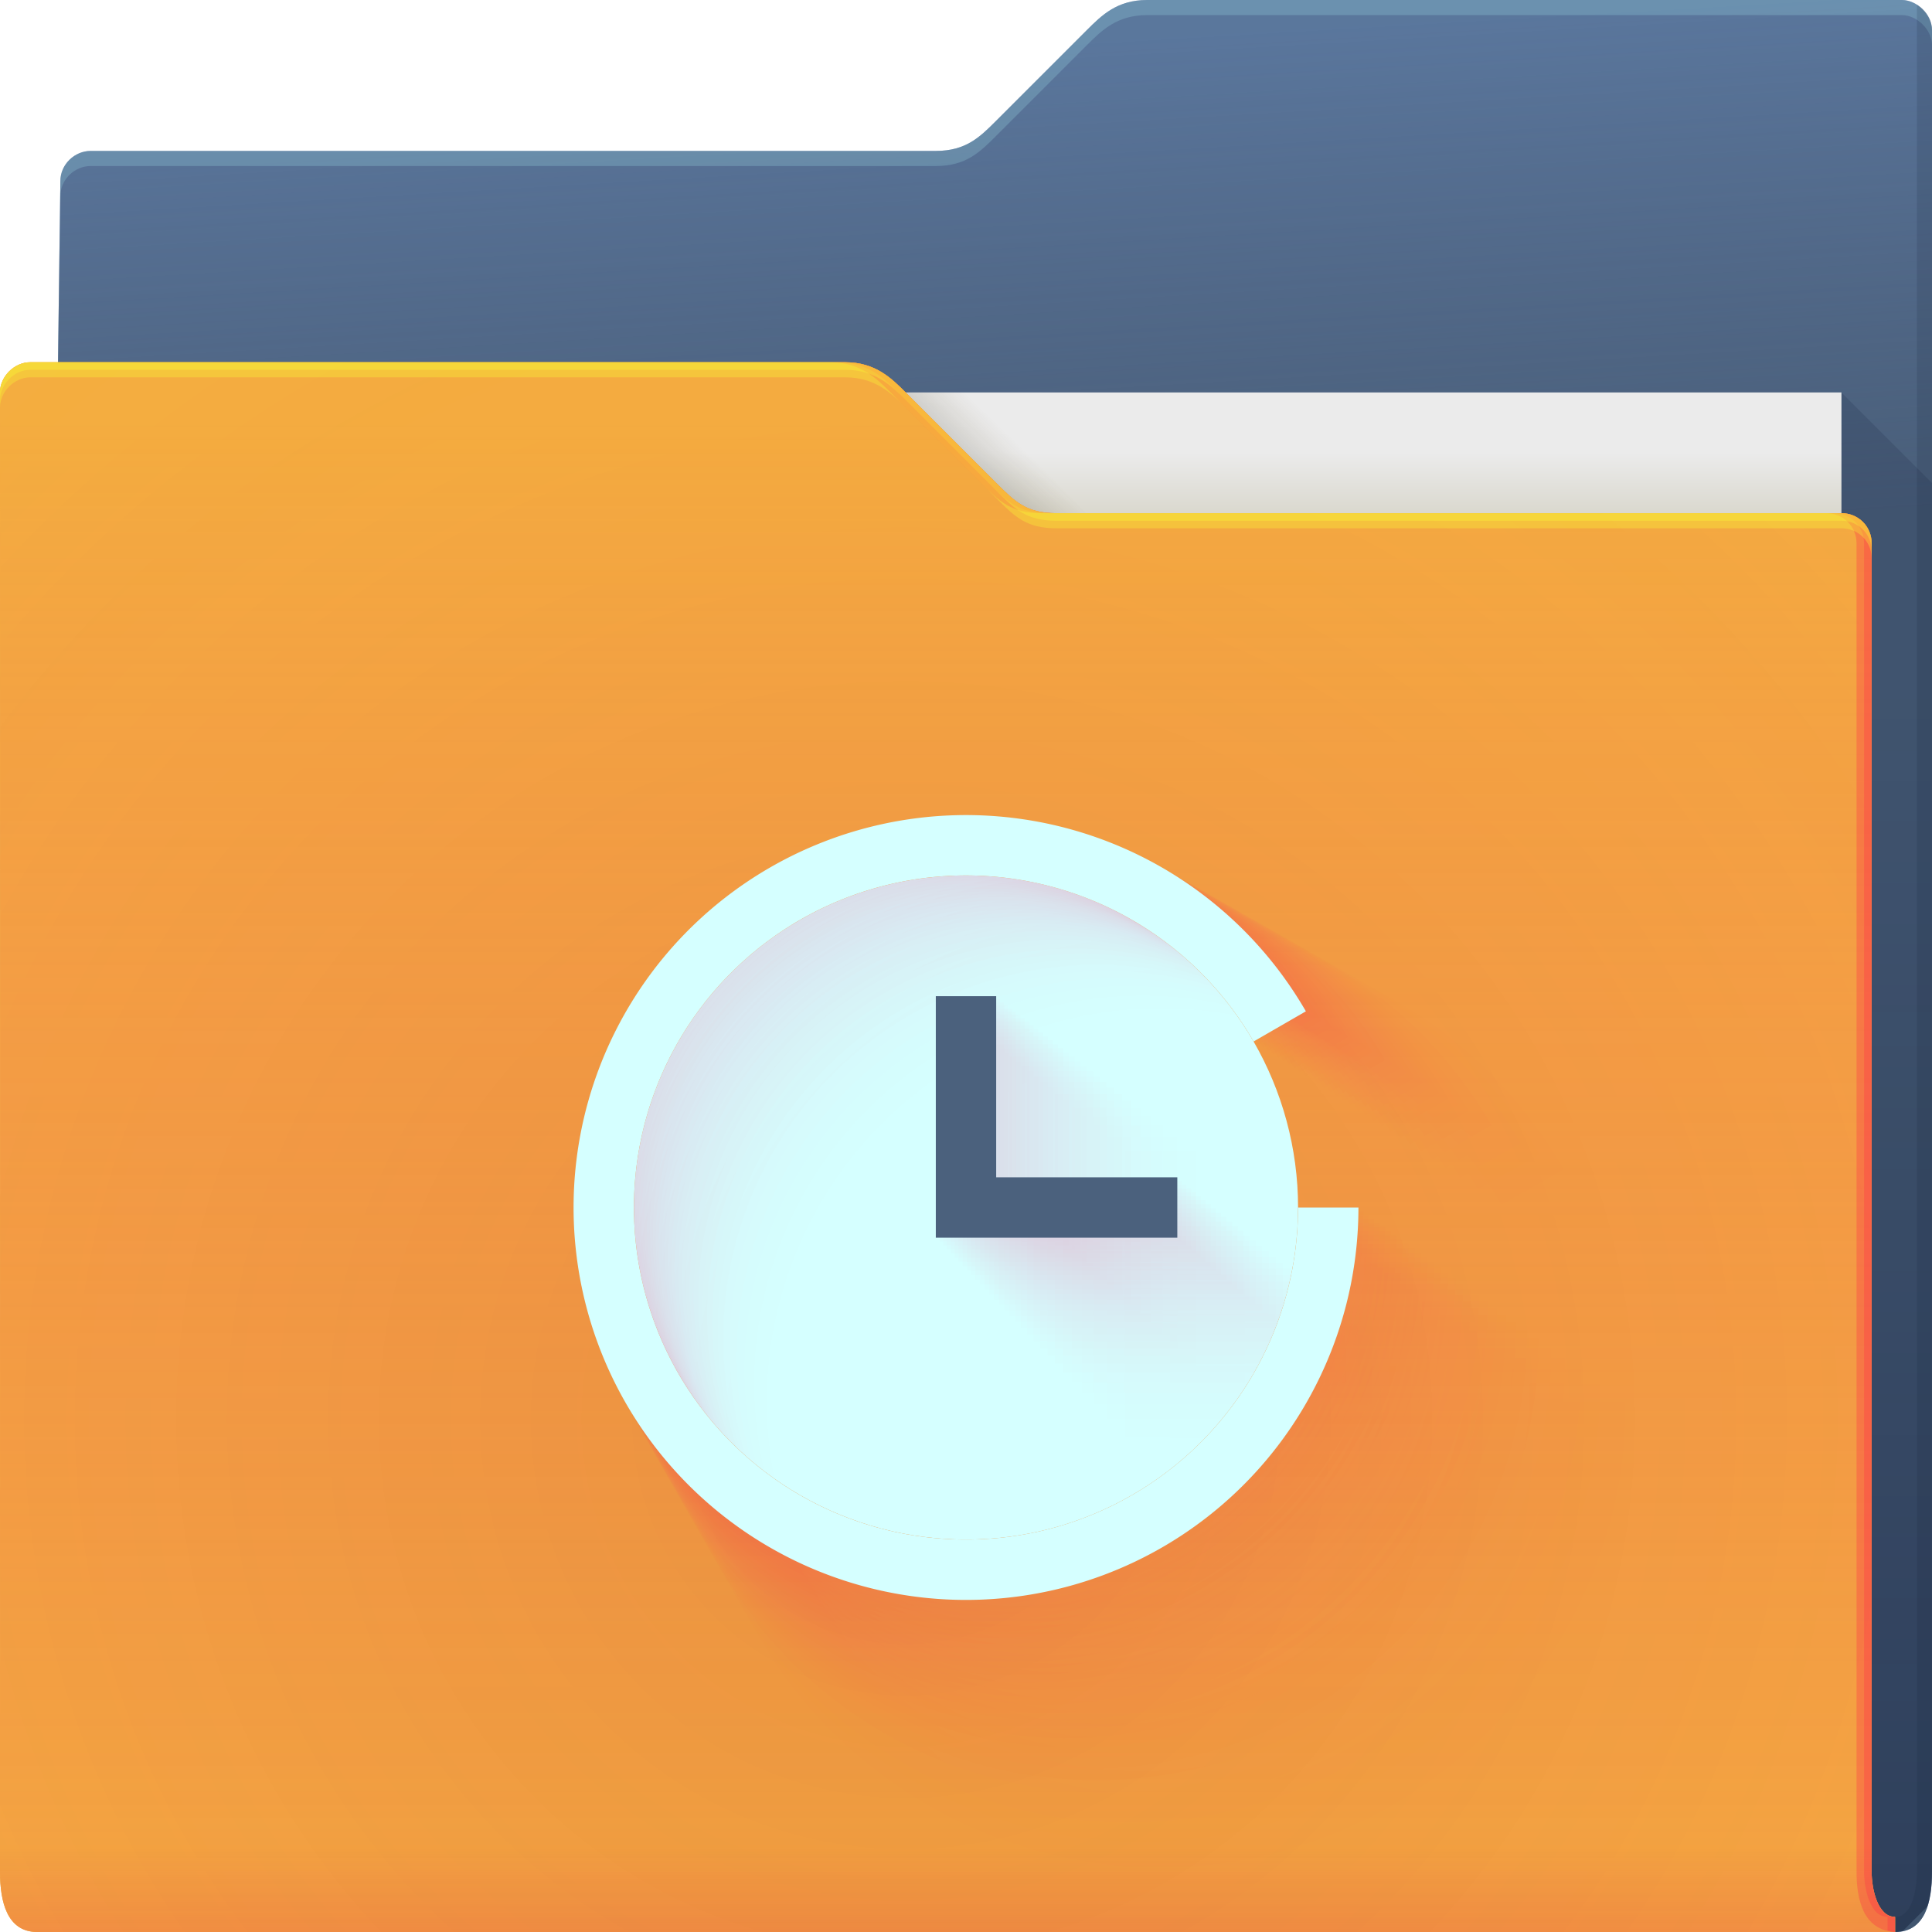 <?xml version="1.0" encoding="UTF-8"?>
<!-- Created with Inkscape (http://www.inkscape.org/) -->
<svg width="64" height="64" version="1.1" xmlns="http://www.w3.org/2000/svg" xmlns:cc="http://creativecommons.org/ns#" xmlns:dc="http://purl.org/dc/elements/1.1/" xmlns:rdf="http://www.w3.org/1999/02/22-rdf-syntax-ns#">
	<defs>
		<radialGradient id="e" cx="33.466" cy="2.199" r="30.5" gradientTransform="matrix(-1.028 0 0 -.557 67.779 1.226)" gradientUnits="userSpaceOnUse">
			<stop stop-color="#668cbb" offset="0"/>
			<stop stop-color="#668cbb" offset="1"/>
		</radialGradient>
		<linearGradient id="g" x1="61" x2="60" y1="17" gradientTransform="translate(-.883)" gradientUnits="userSpaceOnUse">
			<stop stop-color="#3e4d60" stop-opacity=".722" offset="0"/>
			<stop stop-color="#393b49" stop-opacity=".266" offset="1"/>
		</linearGradient>
		<linearGradient id="b" x1="62.381" x2="62.381" y1="63.314" y2="23.077" gradientUnits="userSpaceOnUse">
			<stop stop-color="#000828" stop-opacity=".36" offset="0"/>
			<stop stop-color="#000828" stop-opacity=".127" offset="1"/>
		</linearGradient>
		<linearGradient id="d" x1="53" x2="53" y1="17" y2="15" gradientUnits="userSpaceOnUse">
			<stop stop-color="#dad8ce" offset="0"/>
			<stop stop-color="#ebebeb" offset="1"/>
		</linearGradient>
		<linearGradient id="f" x1="32.559" x2="33.542" y1="15.559" y2="14.542" gradientUnits="userSpaceOnUse">
			<stop stop-color="#37321c" stop-opacity=".157" offset="0"/>
			<stop stop-color="#6d5524" stop-opacity="0" offset="1"/>
		</linearGradient>
		<radialGradient id="c" cx="30.107" cy="50.318" r="30.5" gradientTransform="matrix(2.754,-1.4218e-7,8.3652e-8,2.787,-52.917,-93.23)" gradientUnits="userSpaceOnUse">
			<stop stop-color="#9e1423" stop-opacity=".129" offset="0"/>
			<stop stop-color="#f4405b" stop-opacity=".023" offset=".54"/>
			<stop stop-color="#f43f6d" stop-opacity=".169" offset="1"/>
		</radialGradient>
		<linearGradient id="h" x1="-5" x2="-5" y1="64" y2="14" gradientTransform="translate(.889)" gradientUnits="userSpaceOnUse">
			<stop stop-color="#f43f66" stop-opacity=".019" offset="0"/>
			<stop stop-color="#f4ae3f" stop-opacity=".47" offset="1"/>
		</linearGradient>
		<linearGradient id="a" x1="4.526" x2="4.526" y1="64" y2="61.09" gradientUnits="userSpaceOnUse">
			<stop stop-color="#e50d4c" stop-opacity=".479" offset="0"/>
			<stop stop-color="#e50d4c" stop-opacity="0" offset="1"/>
		</linearGradient>
	</defs>
	<g>
		<g>
			<path d="m38 0c-1 0-1.51 0.51-2 1l-3 3c-0.538 0.538-1 1-2 1h-28c-0.522 0-1 0.439-1 1l-0.765 58h61.543c1 0 1.222-1 1.222-2v-61c0-0.52-0.5-1-1-1z" style="color:#000000;fill:url(#e)"/>
			<path d="m38 0c-1 0-1.51 0.51-2 1l-3 3c-0.538 0.538-1 1-2 1h-28c-0.522 0-1 0.439-1 1l-0.765 58h61.543c1 0 1.222-1 1.222-2v-61c0-0.52-0.5-1-1-1z" style="color:#000000;fill:url(#g)"/>
			<path d="m38 0c-1 0-1.51 0.51-2 1l-3 3c-0.538 0.538-1 1-2 1h-28c-0.522 0-1 0.439-1 1l-0.766 58h0.006l0.76-57.5c0-0.561 0.478-1 1-1h28c1 0 1.462-0.462 2-1l3-3c0.49-0.49 1-1 2-1h25c0.5 0 1 0.48 1 1v-0.5c0-0.52-0.5-1-1-1z" style="color:#000000;fill-opacity:.191;fill:#b3ffff"/>
			<path d="m61 13v51h1.777c0.094 0 0.175-0.016 0.256-0.033l0.812-0.812c0.112-0.341 0.154-0.745 0.154-1.154v-46l-3-3z" style="fill:url(#b)"/>
			<path d="m63.5 0.155v61.845c0 0.524-0.136 1.501-0.722 1.5v0.5c1 0 1.222-1 1.222-2v-61c0-0.398-0.24-0.695-0.5-0.845z" style="fill-opacity:.141;fill:#0f1f33;paint-order:normal"/>
		</g>
		<g>
			<path d="m7 13h54v31h-54z" style="fill:url(#d)"/>
			<path d="m30 13 4 4h2l-4-4z" style="color:#000000;fill:url(#f)"/>
		</g>
		<path d="m62.778 63.5c-0.586-0.001-0.778-0.94-0.778-1.5v-44c0-0.576-0.455-1-1-1h-26c-1 0-1.376-0.376-2-1l-3-3c-0.464-0.464-1-1-2-1h-27c-0.523 0-1 0.472-1 1 0.004 9.68 0.004 21.791 0.002 32.011-9.6046e-4 7.024-0.002 13.155-0.002 16.989 0 1 0.235 2 1.235 2h61.543z" style="color:#000000;fill:#f4ae3f"/>
		<path d="m62.778 63.5c-0.586-0.001-0.778-0.94-0.778-1.5v-44c0-0.576-0.455-1-1-1h-26c-1 0-1.376-0.376-2-1l-3-3c-0.464-0.464-1-1-2-1h-27c-0.523 0-1 0.472-1 1 0.004 9.68 0.004 21.791 0.002 32.011-9.6046e-4 7.024-0.002 13.155-0.002 16.989 0 1 0.235 2 1.235 2h61.543z" style="color:#000000;fill:#f4ae3f"/>
		<path d="m62.778 63.5c-0.586-0.001-0.778-0.94-0.778-1.5v-44c0-0.576-0.455-1-1-1h-26c-1 0-1.376-0.376-2-1l-3-3c-0.464-0.464-1-1-2-1h-27c-0.523 0-1 0.472-1 1 0.004 9.68 0.004 21.791 0.002 32.011-9.6046e-4 7.024-0.002 13.155-0.002 16.989 0 1 0.235 2 1.235 2h61.543z" style="color:#000000;fill:url(#c)"/>
		<path d="m62.778 63.5c-0.586-0.001-0.778-0.94-0.778-1.5v-44c0-0.576-0.455-1-1-1h-26c-1 0-1.376-0.376-2-1l-3-3c-0.464-0.464-1-1-2-1h-27c-0.523 0-1 0.472-1 1 0.004 9.68 0.004 21.791 0.002 32.011-9.6046e-4 7.024-0.002 13.155-0.002 16.989 0 1 0.235 2 1.235 2h61.543z" style="color:#000000;fill:url(#h)"/>
		<path d="m62.778 63.5c-0.586-0.001-0.778-0.94-0.778-1.5v-44c0-0.576-0.455-1-1-1h-26c-1 0-1.376-0.376-2-1l-3-3c-0.464-0.464-1-1-2-1h-27c-0.523 0-1 0.472-1 1 0.004 9.68 0.004 21.791 0.002 32.011-9.6046e-4 7.024-0.002 13.155-0.002 16.989 0 1 0.235 2 1.235 2h61.543z" style="color:#000000;fill:url(#a);opacity:.318"/>
		<path d="m27.5 12c1 0 1.536 0.536 2 1l3 3c0.624 0.624 1 1 2 1h0.5c-1 0-1.376-0.376-2-1l-3-3c-0.464-0.464-1-1-2-1zm33 5c0.545 0 1 0.424 1 1v44c0 0.902 0.21 1.944 1.278 2h-8.19e-4v-0.5c-0.586-0.001-0.777-0.94-0.777-1.5v-44c0-0.576-0.455-1-1-1z" style="color:#000000;fill-opacity:.232;fill:#ff024d;paint-order:normal"/>
		<path d="m27.75 12c1 0 1.536 0.536 2 1l3 3c0.624 0.624 1 1 2 1h0.25c-1 0-1.376-0.376-2-1l-3-3c-0.464-0.464-1-1-2-1zm33 5c0.545 0 1 0.424 1 1v44c0 0.56 0.192 1.499 0.777 1.5v0.455c0.08 0.019 0.158 0.04 0.25 0.045v-0.5c-0.586-0.001-0.777-0.94-0.777-1.5v-44c0-0.576-0.455-1-1-1z" style="color:#000000;fill-opacity:.191;fill:#ff024d;paint-order:normal"/>
		<path d="m1 12c-0.523 0-1 0.472-1 1 6.888e-5 0.151-6.6347e-5 0.348 0 0.5 0-0.528 0.477-1 1-1h27c1 0 1.536 0.536 2 1l3 3c0.624 0.624 1 1 2 1h26c0.545 0 1 0.424 1 1v-0.5c0-0.576-0.455-1-1-1h-26c-1 0-1.376-0.376-2-1l-3-3c-0.464-0.464-1-1-2-1z" style="color:#000000;fill-opacity:.312;fill:#f8ff34"/>
		<path d="m1 12c-0.523 0-1 0.472-1 1 3.444e-5 0.076-3.3805e-5 0.174 0 0.25 0-0.528 0.477-1 1-1h27c1 0 1.536 0.536 2 1l3 3c0.624 0.624 1 1 2 1h26c0.545 0 1 0.424 1 1v-0.25c0-0.576-0.455-1-1-1h-26c-1 0-1.376-0.376-2-1l-3-3c-0.464-0.464-1-1-2-1z" style="color:#000000;fill-opacity:.312;fill:#f8ff34"/>
	</g>
	<circle cx="32" cy="40" r="11" style="fill:#d5ffff;paint-order:normal"/>
	<g transform="translate(2)" style="opacity:.4">
		<path d="m37.56 32.007c-1.907 0.051-3.83 0.444-5.683 1.212-7.409 3.069-11.407 11.177-9.332 18.923 2.076 7.747 9.592 12.768 17.543 11.721 7.951-1.047 13.911-7.843 13.911-15.863h-2.462c0 6.803-5.026 12.535-11.772 13.423-6.745 0.888-13.083-3.347-14.844-9.918s1.611-13.408 7.897-16.012c6.286-2.604 13.502-0.154 16.904 5.738l2.132-1.231c-3.007-5.209-8.574-8.145-14.296-7.993zm-0.791 7.377v8.615 1.231h1.231 8.615v-2.462h-7.385v-7.385z" style="color-rendering:auto;color:#000000;dominant-baseline:auto;fill-opacity:.004;fill:#ff0066;font-feature-settings:normal;font-variant-alternates:normal;font-variant-caps:normal;font-variant-ligatures:normal;font-variant-numeric:normal;font-variant-position:normal;image-rendering:auto;isolation:auto;mix-blend-mode:normal;opacity:1;paint-order:normal;shape-padding:0;shape-rendering:auto;solid-color:#000000;text-decoration-color:#000000;text-decoration-line:none;text-decoration-style:solid;text-indent:0;text-orientation:mixed;text-transform:none;white-space:normal"/>
		<path d="m29.643 27.006c-1.55 0.041-3.112 0.361-4.617 0.984-6.02 2.494-9.268 9.081-7.582 15.375 1.687 6.294 7.794 10.374 14.254 9.523 6.46-0.851 11.303-6.373 11.303-12.889h-2c0 5.528-4.084 10.185-9.565 10.906s-10.63-2.719-12.061-8.059 1.309-10.894 6.416-13.01c5.107-2.115 10.97-0.125 13.734 4.662l1.732-1c-2.443-4.232-6.967-6.618-11.615-6.494zm-0.643 5.994v7 1h1 7v-2h-6v-6z" style="color-rendering:auto;color:#000000;dominant-baseline:auto;fill-opacity:.031;fill:#ff0066;font-feature-settings:normal;font-variant-alternates:normal;font-variant-caps:normal;font-variant-ligatures:normal;font-variant-numeric:normal;font-variant-position:normal;image-rendering:auto;isolation:auto;mix-blend-mode:normal;opacity:1;paint-order:normal;shape-padding:0;shape-rendering:auto;solid-color:#000000;text-decoration-color:#000000;text-decoration-line:none;text-decoration-style:solid;text-indent:0;text-orientation:mixed;text-transform:none;white-space:normal"/>
		<g>
			<path d="m36.017 31.032c-1.837 0.049-3.69 0.428-5.475 1.167-1.82e-4 7.5e-5 -3.64e-4 1.51e-4 -5.46e-4 2.26e-4 -7.138 2.957-10.99 10.768-8.99 18.231 1e-5 3.7e-5 2e-5 7.5e-5 3e-5 1.12e-4 2 7.463 9.242 12.301 16.902 11.293 3.8e-5 -5e-6 7.6e-5 -1e-5 1.15e-4 -1.5e-5 7.66-1.009 13.403-7.557 13.403-15.283h-7.1e-5 -2.372v9.9e-5c-4.8e-5 6.555-4.843 12.077-11.341 12.932-3.2e-5 4e-6 -6.5e-5 9e-6 -9.8e-5 1.3e-5 -6.499 0.856-12.605-3.224-14.301-9.556-9e-6 -3.2e-5 -1.7e-5 -6.3e-5 -2.6e-5 -9.5e-5 -1.696-6.332 1.552-12.918 7.608-15.427 3e-5 -1.3e-5 6e-5 -2.5e-5 9.1e-5 -3.8e-5 6.056-2.508 13.009-0.148 16.286 5.528 0 0 2.1e-5 -1.2e-5 6.2e-5 -3.6e-5 0.005-3e-3 2.054-1.186 2.054-1.186-2.9e-5 -5.1e-5 -5.9e-5 -1.01e-4 -8.8e-5 -1.51e-4 -2.897-5.019-8.261-7.847-13.773-7.7m-0.125 1.168m-0.637 5.939v6.936 1.364 0.991 0.195h0.991 0.195 6.936 1.364v-1.982-0.39h-5.945-1.169v-5.945-1.169h-1.982-0.39" style="color-rendering:auto;color:#000000;dominant-baseline:auto;fill-opacity:.009;fill:#ff0066;font-feature-settings:normal;font-variant-alternates:normal;font-variant-caps:normal;font-variant-ligatures:normal;font-variant-numeric:normal;font-variant-position:normal;image-rendering:auto;isolation:auto;mix-blend-mode:normal;opacity:1;paint-order:normal;shape-padding:0;shape-rendering:auto;solid-color:#000000;text-decoration-color:#000000;text-decoration-line:none;text-decoration-style:solid;text-indent:0;text-orientation:mixed;text-transform:none;white-space:normal"/>
			<path d="m35.413 30.651c-1.81 0.048-3.636 0.422-5.394 1.15-1.65e-4 6.8e-5 -3.3e-4 1.36e-4 -4.95e-4 2.05e-4 -7.032 2.913-10.827 10.608-8.857 17.961 1.4e-5 5.3e-5 2.8e-5 1.05e-4 4.2e-5 1.57e-4 1.97 7.353 9.104 12.119 16.651 11.125 5.3e-5 -7e-6 1.07e-4 -1.4e-5 1.6e-4 -2.2e-5 7.547-0.994 13.204-7.444 13.204-15.057h-9.8e-5 -2.336v1.37e-4c-6.8e-5 6.458-4.771 11.898-11.173 12.741-4.5e-5 6e-6 -9.1e-5 1.2e-5 -1.36e-4 1.8e-5 -6.402 0.843-12.418-3.176-14.089-9.414-1.2e-5 -4.4e-5 -2.4e-5 -8.9e-5 -3.6e-5 -1.33e-4 -1.671-6.238 1.529-12.727 7.495-15.198 4.2e-5 -1.8e-5 8.4e-5 -3.5e-5 1.27e-4 -5.3e-5 5.966-2.471 12.816-0.146 16.044 5.446 0 0 2.9e-5 -1.6e-5 8.6e-5 -4.9e-5 0.007-0.004 2.024-1.168 2.024-1.168-4e-5 -7e-5 -8.1e-5 -1.4e-4 -1.21e-4 -2.1e-4 -2.855-4.944-8.138-7.731-13.569-7.586m-0.174 1.625m-0.576 5.377v6.28 1.898 0.897 0.271h0.897 0.271 6.28 1.898v-1.794-0.542h-5.383-1.627v-5.383-1.627h-1.794-0.542" style="color-rendering:auto;color:#000000;dominant-baseline:auto;fill-opacity:.011;fill:#ff0066;font-feature-settings:normal;font-variant-alternates:normal;font-variant-caps:normal;font-variant-ligatures:normal;font-variant-numeric:normal;font-variant-position:normal;image-rendering:auto;isolation:auto;mix-blend-mode:normal;opacity:1;paint-order:normal;shape-padding:0;shape-rendering:auto;solid-color:#000000;text-decoration-color:#000000;text-decoration-line:none;text-decoration-style:solid;text-indent:0;text-orientation:mixed;text-transform:none;white-space:normal"/>
			<path d="m34.956 30.362c-1.79 0.048-3.594 0.417-5.332 1.137l-4.56e-4 1.89e-4c-6.952 2.88-10.703 10.487-8.756 17.756l5.1e-5 1.89e-4c1.948 7.269 9.001 11.98 16.461 10.998 6.5e-5 -9e-6 1.3e-4 -1.7e-5 1.94e-4 -2.6e-5 7.461-0.982 13.053-7.36 13.053-14.885h-1.2e-4 -2.31v1.66e-4c-8.2e-5 6.384-4.716 11.762-11.046 12.595-5.5e-5 8e-6 -1.11e-4 1.5e-5 -1.66e-4 2.2e-5 -6.329 0.833-12.276-3.14-13.928-9.307-1.5e-5 -5.3e-5 -2.9e-5 -1.07e-4 -4.3e-5 -1.61e-4 -1.652-6.166 1.512-12.581 7.41-15.024 5.2e-5 -2.1e-5 1.03e-4 -4.2e-5 1.54e-4 -6.3e-5 5.898-2.443 12.669-0.144 15.861 5.384 0 0 3.5e-5 -2e-5 1.04e-4 -6e-5 0.009-0.005 2.001-1.155 2.001-1.155-4.9e-5 -8.5e-5 -9.9e-5 -1.7e-4 -1.48e-4 -2.55e-4 -2.822-4.888-8.046-7.642-13.414-7.5m-0.211 1.971m-0.531 4.951v5.782 2.302 0.826 0.329h0.826 0.329 5.782 2.302v-1.652-0.658h-4.956-1.973v-4.956-1.973h-1.652-0.658" style="color-rendering:auto;color:#000000;dominant-baseline:auto;fill-opacity:.013;fill:#ff0066;font-feature-settings:normal;font-variant-alternates:normal;font-variant-caps:normal;font-variant-ligatures:normal;font-variant-numeric:normal;font-variant-position:normal;image-rendering:auto;isolation:auto;mix-blend-mode:normal;opacity:1;paint-order:normal;shape-padding:0;shape-rendering:auto;solid-color:#000000;text-decoration-color:#000000;text-decoration-line:none;text-decoration-style:solid;text-indent:0;text-orientation:mixed;text-transform:none;white-space:normal"/>
			<path d="m34.574 30.121c-1.772 0.047-3.559 0.413-5.281 1.126-1.41e-4 5.8e-5 -2.81e-4 1.17e-4 -4.22e-4 1.75e-4 -6.885 2.852-10.6 10.386-8.671 17.585 1.9e-5 7.2e-5 3.9e-5 1.44e-4 5.8e-5 2.17e-4 1.929 7.199 8.914 11.865 16.303 10.892 7.5e-5 -1e-5 1.49e-4 -2e-5 2.23e-4 -2.9e-5 7.389-0.973 12.927-7.289 12.927-14.741h-1.37e-4 -2.287v1.91e-4c-9.4e-5 6.322-4.671 11.648-10.939 12.474-6.3e-5 8e-6 -1.26e-4 1.6e-5 -1.89e-4 2.4e-5 -6.268 0.825-12.157-3.11-13.794-9.217-1.6e-5 -6.2e-5 -3.3e-5 -1.23e-4 -4.9e-5 -1.84e-4 -1.636-6.107 1.497-12.46 7.338-14.879 5.9e-5 -2.5e-5 1.18e-4 -4.9e-5 1.76e-4 -7.3e-5 5.841-2.419 12.547-0.143 15.708 5.332 0 0 4e-5 -2.3e-5 1.19e-4 -6.9e-5 0.01-0.006 1.981-1.144 1.981-1.144-5.6e-5 -9.7e-5 -1.12e-4 -1.95e-4 -1.69e-4 -2.92e-4 -2.795-4.84-7.968-7.568-13.285-7.427m-0.242 2.261m-0.493 4.595v5.366 2.64 0.767 0.377h0.767 0.377 5.366 2.64v-1.533-0.754h-4.599-2.263v-4.599-2.263h-1.533-0.754" style="color-rendering:auto;color:#000000;dominant-baseline:auto;fill-opacity:.014;fill:#ff0066;font-feature-settings:normal;font-variant-alternates:normal;font-variant-caps:normal;font-variant-ligatures:normal;font-variant-numeric:normal;font-variant-position:normal;image-rendering:auto;isolation:auto;mix-blend-mode:normal;opacity:1;paint-order:normal;shape-padding:0;shape-rendering:auto;solid-color:#000000;text-decoration-color:#000000;text-decoration-line:none;text-decoration-style:solid;text-indent:0;text-orientation:mixed;text-transform:none;white-space:normal"/>
			<path d="m34.239 29.909c-1.757 0.047-3.529 0.409-5.236 1.116-1.31e-4 5.5e-5 -2.63e-4 1.09e-4 -3.94e-4 1.64e-4 -6.826 2.828-10.51 10.298-8.597 17.435 2.2e-5 8.1e-5 4.4e-5 1.62e-4 6.5e-5 2.42e-4 1.913 7.137 8.838 11.764 16.163 10.799 8.3e-5 -1.1e-5 1.66e-4 -2.2e-5 2.48e-4 -3.3e-5 7.326-0.965 12.817-7.226 12.817-14.615h-1.53e-4 -2.268v2.12e-4c-1.04e-4 6.268-4.631 11.549-10.846 12.367-7e-5 9e-6 -1.4e-4 1.8e-5 -2.11e-4 2.8e-5 -6.215 0.818-12.054-3.083-13.676-9.138-1.9e-5 -6.8e-5 -3.7e-5 -1.37e-4 -5.5e-5 -2.05e-4 -1.622-6.055 1.484-12.354 7.276-14.753 6.6e-5 -2.7e-5 1.31e-4 -5.4e-5 1.96e-4 -8.1e-5 5.791-2.399 12.44-0.142 15.574 5.287 0 0 4.4e-5 -2.5e-5 1.32e-4 -7.6e-5 0.011-0.006 1.964-1.134 1.964-1.134-6.2e-5 -1.08e-4 -1.25e-4 -2.17e-4 -1.87e-4 -3.25e-4 -2.771-4.799-7.9-7.504-13.171-7.364m-0.27 2.514m-0.459 4.283v5.002 2.936 0.715 0.419h0.715 0.419 5.002 2.936v-1.429-0.839h-4.287-2.517v-4.287-2.517h-1.429-0.839" style="color-rendering:auto;color:#000000;dominant-baseline:auto;fill-opacity:.015;fill:#ff0066;font-feature-settings:normal;font-variant-alternates:normal;font-variant-caps:normal;font-variant-ligatures:normal;font-variant-numeric:normal;font-variant-position:normal;image-rendering:auto;isolation:auto;mix-blend-mode:normal;opacity:1;paint-order:normal;shape-padding:0;shape-rendering:auto;solid-color:#000000;text-decoration-color:#000000;text-decoration-line:none;text-decoration-style:solid;text-indent:0;text-orientation:mixed;text-transform:none;white-space:normal"/>
			<path d="m33.938 29.719c-1.744 0.046-3.502 0.406-5.195 1.108-1.23e-4 5.1e-5 -2.46e-4 1.01e-4 -3.68e-4 1.52e-4 -6.774 2.806-10.428 10.218-8.531 17.3 2.4e-5 8.8e-5 4.8e-5 1.76e-4 7.1e-5 2.64e-4 1.898 7.082 8.769 11.672 16.038 10.715 9e-5 -1.2e-5 1.8e-4 -2.4e-5 2.7e-4 -3.5e-5 7.269-0.957 12.718-7.17 12.718-14.502h-1.67e-4 -2.25v2.31e-4c-1.14e-4 6.22-4.595 11.46-10.762 12.271-7.6e-5 1e-5 -1.53e-4 2e-5 -2.3e-4 3e-5 -6.167 0.812-11.96-3.06-13.57-9.068-2e-5 -7.4e-5 -4e-5 -1.49e-4 -6e-5 -2.23e-4 -1.61-6.008 1.473-12.258 7.219-14.638 7.2e-5 -2.9e-5 1.43e-4 -5.9e-5 2.14e-4 -8.8e-5 5.746-2.38 12.344-0.141 15.454 5.246 0 0 4.9e-5 -2.8e-5 1.45e-4 -8.4e-5 0.012-7e-3 1.949-1.125 1.949-1.125-6.9e-5 -1.18e-4 -1.37e-4 -2.36e-4 -2.05e-4 -3.54e-4 -2.749-4.762-7.839-7.446-13.069-7.307m-0.294 2.742m-0.429 4.002v4.674 3.202 0.668 0.457h0.668 0.457 4.674 3.202v-1.336-0.915h-4.006-2.745v-4.006-2.745h-1.336-0.915" style="color-rendering:auto;color:#000000;dominant-baseline:auto;fill-opacity:.016;fill:#ff0066;font-feature-settings:normal;font-variant-alternates:normal;font-variant-caps:normal;font-variant-ligatures:normal;font-variant-numeric:normal;font-variant-position:normal;image-rendering:auto;isolation:auto;mix-blend-mode:normal;opacity:1;paint-order:normal;shape-padding:0;shape-rendering:auto;solid-color:#000000;text-decoration-color:#000000;text-decoration-line:none;text-decoration-style:solid;text-indent:0;text-orientation:mixed;text-transform:none;white-space:normal"/>
			<path d="m33.662 29.545c-1.731 0.046-3.477 0.403-5.158 1.1-1.15e-4 4.8e-5 -2.3e-4 9.5e-5 -3.45e-4 1.43e-4 -6.725 2.786-10.354 10.145-8.47 17.176 2.5e-5 9.4e-5 5.1e-5 1.89e-4 7.6e-5 2.83e-4 1.884 7.031 8.707 11.589 15.924 10.639 9.7e-5 -1.3e-5 1.95e-4 -2.6e-5 2.92e-4 -3.9e-5 7.217-0.95 12.627-7.119 12.627-14.399h-1.8e-4 -2.234v2.5e-4c-1.22e-4 6.175-4.562 11.378-10.685 12.184-8.2e-5 1.1e-5 -1.65e-4 2.2e-5 -2.47e-4 3.3e-5 -6.123 0.806-11.875-3.038-13.473-9.003-2.2e-5 -8e-5 -4.3e-5 -1.6e-4 -6.5e-5 -2.41e-4 -1.598-5.965 1.462-12.17 7.168-14.534 7.7e-5 -3.1e-5 1.54e-4 -6.3e-5 2.3e-4 -9.5e-5 5.705-2.363 12.255-0.14 15.343 5.208 0 0 5.2e-5 -3e-5 1.55e-4 -9e-5 0.013-0.008 1.935-1.117 1.935-1.117-7.4e-5 -1.28e-4 -1.47e-4 -2.55e-4 -2.21e-4 -3.82e-4 -2.73-4.728-7.783-7.393-12.976-7.255m-0.316 2.951m-0.402 3.745v4.374 3.446 0.625 0.492h0.625 0.492 4.374 3.446v-1.25-0.984h-3.749-2.954v-3.749-2.954h-1.25-0.984" style="color-rendering:auto;color:#000000;dominant-baseline:auto;fill-opacity:.017;fill:#ff0066;font-feature-settings:normal;font-variant-alternates:normal;font-variant-caps:normal;font-variant-ligatures:normal;font-variant-numeric:normal;font-variant-position:normal;image-rendering:auto;isolation:auto;mix-blend-mode:normal;opacity:1;paint-order:normal;shape-padding:0;shape-rendering:auto;solid-color:#000000;text-decoration-color:#000000;text-decoration-line:none;text-decoration-style:solid;text-indent:0;text-orientation:mixed;text-transform:none;white-space:normal"/>
			<path d="m33.406 29.383c-1.72 0.046-3.454 0.401-5.124 1.092-1.07e-4 4.5e-5 -2.15e-4 8.9e-5 -3.22e-4 1.34e-4 -6.68 2.767-10.285 10.077-8.413 17.061 2.7e-5 1e-4 5.4e-5 2.01e-4 8.1e-5 3.02e-4 1.872 6.984 8.649 11.512 15.817 10.568 1.04e-4 -1.4e-5 2.07e-4 -2.8e-5 3.11e-4 -4.1e-5 7.169-0.944 12.542-7.072 12.542-14.302h-1.91e-4 -2.219v2.66e-4c-1.3e-4 6.134-4.532 11.302-10.614 12.102-8.8e-5 1.2e-5 -1.75e-4 2.3e-5 -2.63e-4 3.5e-5 -6.082 0.801-11.796-3.018-13.383-8.943-2.3e-5 -8.5e-5 -4.6e-5 -1.71e-4 -6.9e-5 -2.56e-4 -1.587-5.925 1.453-12.089 7.12-14.437 8.2e-5 -3.4e-5 1.63e-4 -6.8e-5 2.45e-4 -1.02e-4 5.667-2.347 12.174-0.139 15.241 5.174 0 0 5.5e-5 -3.2e-5 1.65e-4 -9.5e-5 0.014-0.008 1.922-1.11 1.922-1.11-7.9e-5 -1.36e-4 -1.57e-4 -2.71e-4 -2.35e-4 -4.07e-4 -2.712-4.696-7.731-7.343-12.889-7.206m-0.337 3.145m-0.376 3.507v4.096 3.672 0.585 0.524h0.585 0.524 4.096 3.672v-1.17-1.049h-3.51-3.148v-3.51-3.148h-1.17-1.049" style="color-rendering:auto;color:#000000;dominant-baseline:auto;fill-opacity:.018;fill:#ff0066;font-feature-settings:normal;font-variant-alternates:normal;font-variant-caps:normal;font-variant-ligatures:normal;font-variant-numeric:normal;font-variant-position:normal;image-rendering:auto;isolation:auto;mix-blend-mode:normal;opacity:1;paint-order:normal;shape-padding:0;shape-rendering:auto;solid-color:#000000;text-decoration-color:#000000;text-decoration-line:none;text-decoration-style:solid;text-indent:0;text-orientation:mixed;text-transform:none;white-space:normal"/>
			<path d="m33.167 29.232c-1.709 0.045-3.432 0.398-5.091 1.085-1e-4 4.2e-5 -2.01e-4 8.4e-5 -3.02e-4 1.26e-4 -6.638 2.75-10.22 10.014-8.361 16.954 2.9e-5 1.06e-4 5.7e-5 2.13e-4 8.6e-5 3.19e-4 1.86 6.94 8.594 11.439 15.718 10.501 1.09e-4 -1.4e-5 2.19e-4 -2.9e-5 3.28e-4 -4.3e-5 7.124-0.938 12.463-7.027 12.463-14.212h-2.02e-4 -2.205v2.81e-4c-1.38e-4 6.096-4.503 11.231-10.547 12.026-9.3e-5 1.2e-5 -1.86e-4 2.4e-5 -2.79e-4 3.7e-5 -6.043 0.795-11.721-2.998-13.299-8.886-2.5e-5 -9.1e-5 -4.9e-5 -1.81e-4 -7.3e-5 -2.72e-4 -1.577-5.888 1.444-12.013 7.075-14.346 8.7e-5 -3.6e-5 1.73e-4 -7.2e-5 2.6e-4 -1.07e-4 5.632-2.333 12.097-0.138 15.145 5.141 0 0 5.9e-5 -3.4e-5 1.75e-4 -1.02e-4 0.015-0.009 1.91-1.103 1.91-1.103-8.3e-5 -1.44e-4 -1.66e-4 -2.87e-4 -2.49e-4 -4.3e-4 -2.695-4.667-7.682-7.297-12.808-7.161m-0.357 3.326m-0.352 3.284v3.835 3.884 0.548 0.555h0.548 0.555 3.835 3.884v-1.096-1.11h-3.287-3.329v-3.287-3.329h-1.096-1.11" style="color-rendering:auto;color:#000000;dominant-baseline:auto;fill-opacity:.019;fill:#ff0066;font-feature-settings:normal;font-variant-alternates:normal;font-variant-caps:normal;font-variant-ligatures:normal;font-variant-numeric:normal;font-variant-position:normal;image-rendering:auto;isolation:auto;mix-blend-mode:normal;opacity:1;paint-order:normal;shape-padding:0;shape-rendering:auto;solid-color:#000000;text-decoration-color:#000000;text-decoration-line:none;text-decoration-style:solid;text-indent:0;text-orientation:mixed;text-transform:none;white-space:normal"/>
			<path d="m32.94 29.089c-1.698 0.045-3.411 0.396-5.061 1.079-9.4e-5 3.9e-5 -1.88e-4 7.8e-5 -2.83e-4 1.17e-4 -6.598 2.733-10.159 9.954-8.31 16.853 3e-5 1.13e-4 6e-5 2.25e-4 9e-5 3.37e-4 1.849 6.899 8.543 11.371 15.624 10.439 1.15e-4 -1.5e-5 2.3e-4 -3e-5 3.45e-4 -4.6e-5 7.081-0.932 12.389-6.985 12.389-14.128h-2.13e-4 -2.192v2.96e-4c-1.46e-4 6.059-4.476 11.163-10.484 11.954-9.8e-5 1.3e-5 -1.95e-4 2.6e-5 -2.93e-4 3.9e-5 -6.007 0.791-11.651-2.981-13.22-8.833-2.5e-5 -9.5e-5 -5.1e-5 -1.9e-4 -7.6e-5 -2.85e-4 -1.568-5.853 1.435-11.941 7.033-14.26 9e-5 -3.8e-5 1.81e-4 -7.6e-5 2.72e-4 -1.13e-4 5.598-2.319 12.025-0.137 15.054 5.11 0 0 6.1e-5 -3.6e-5 1.84e-4 -1.07e-4 0.016-9e-3 1.899-1.096 1.899-1.096l-2.61e-4 -4.53e-4c-2.679-4.639-7.636-7.253-12.731-7.118m-0.375 3.497m-0.329 3.073v3.589 4.084 0.513 0.583h0.513 0.583 3.589 4.084v-1.026-1.167h-3.076-3.501v-3.076-3.501h-1.026-1.167" style="color-rendering:auto;color:#000000;dominant-baseline:auto;fill-opacity:.02;fill:#ff0066;font-feature-settings:normal;font-variant-alternates:normal;font-variant-caps:normal;font-variant-ligatures:normal;font-variant-numeric:normal;font-variant-position:normal;image-rendering:auto;isolation:auto;mix-blend-mode:normal;opacity:1;paint-order:normal;shape-padding:0;shape-rendering:auto;solid-color:#000000;text-decoration-color:#000000;text-decoration-line:none;text-decoration-style:solid;text-indent:0;text-orientation:mixed;text-transform:none;white-space:normal"/>
			<path d="m32.726 28.953c-1.689 0.045-3.392 0.393-5.032 1.073-8.8e-5 3.7e-5 -1.76e-4 7.3e-5 -2.64e-4 1.1e-4 -6.561 2.718-10.101 9.897-8.263 16.757 3.1e-5 1.17e-4 6.3e-5 2.35e-4 9.4e-5 3.52e-4 1.838 6.859 8.494 11.306 15.535 10.379 1.2e-4 -1.6e-5 2.4e-4 -3.2e-5 3.61e-4 -4.7e-5 7.041-0.927 12.318-6.945 12.318-14.047h-2.23e-4 -2.179v3.09e-4c-1.52e-4 6.024-4.451 11.1-10.424 11.886-1.02e-4 1.4e-5 -2.04e-4 2.7e-5 -3.06e-4 4e-5 -5.973 0.786-11.585-2.964-13.144-8.783-2.7e-5 -1e-4 -5.3e-5 -1.99e-4 -8e-5 -2.99e-4 -1.559-5.819 1.427-11.873 6.993-14.179 9.5e-5 -3.9e-5 1.9e-4 -7.9e-5 2.86e-4 -1.18e-4 5.566-2.305 11.956-0.136 14.968 5.081 0 0 6.5e-5 -3.8e-5 1.93e-4 -1.12e-4 0.016-0.009 1.888-1.09 1.888-1.09-9.2e-5 -1.57e-4 -1.83e-4 -3.15e-4 -2.74e-4 -4.73e-4 -2.663-4.612-7.593-7.212-12.659-7.077m-0.392 3.66m-0.308 2.873v3.355 4.274 0.48 0.61h0.48 0.61 3.355 4.274v-0.959-1.221h-2.876-3.663v-2.876-3.663h-0.959-1.221" style="color-rendering:auto;color:#000000;dominant-baseline:auto;fill-opacity:.021;fill:#ff0066;font-feature-settings:normal;font-variant-alternates:normal;font-variant-caps:normal;font-variant-ligatures:normal;font-variant-numeric:normal;font-variant-position:normal;image-rendering:auto;isolation:auto;mix-blend-mode:normal;opacity:1;paint-order:normal;shape-padding:0;shape-rendering:auto;solid-color:#000000;text-decoration-color:#000000;text-decoration-line:none;text-decoration-style:solid;text-indent:0;text-orientation:mixed;text-transform:none;white-space:normal"/>
			<path d="m32.521 28.824c-1.679 0.045-3.373 0.391-5.005 1.067-8.2e-5 3.4e-5 -1.64e-4 6.8e-5 -2.46e-4 1.02e-4 -6.525 2.703-10.046 9.843-8.218 16.665 3.3e-5 1.22e-4 6.6e-5 2.45e-4 9.9e-5 3.67e-4 1.828 6.822 8.448 11.244 15.45 10.322 1.25e-4 -1.6e-5 2.51e-4 -3.3e-5 3.76e-4 -4.9e-5 7.002-0.922 12.251-6.907 12.251-13.97h-2.32e-4 -2.168v3.22e-4c-1.59e-4 5.992-4.427 11.039-10.367 11.821-1.06e-4 1.4e-5 -2.13e-4 2.8e-5 -3.19e-4 4.2e-5 -5.94 0.782-11.521-2.947-13.072-8.735-2.8e-5 -1.04e-4 -5.6e-5 -2.07e-4 -8.4e-5 -3.11e-4 -1.551-5.787 1.419-11.808 6.955-14.101 9.9e-5 -4.1e-5 1.98e-4 -8.2e-5 2.97e-4 -1.23e-4 5.535-2.293 11.891-0.135 14.887 5.053 0 0 6.8e-5 -3.8e-5 2.01e-4 -1.16e-4 0.017-0.01 1.878-1.084 1.878-1.084-9.5e-5 -1.65e-4 -1.9e-4 -3.29e-4 -2.85e-4 -4.94e-4 -2.649-4.587-7.551-7.172-12.59-7.039m-0.409 3.815m-0.288 2.683v3.133 4.455 0.448 0.636h0.448 0.636 3.133 4.455v-0.895-1.272h-2.685-3.818v-2.685-3.818h-0.895-1.272" style="color-rendering:auto;color:#000000;dominant-baseline:auto;fill-opacity:.021;fill:#ff0066;font-feature-settings:normal;font-variant-alternates:normal;font-variant-caps:normal;font-variant-ligatures:normal;font-variant-numeric:normal;font-variant-position:normal;image-rendering:auto;isolation:auto;mix-blend-mode:normal;opacity:1;paint-order:normal;shape-padding:0;shape-rendering:auto;solid-color:#000000;text-decoration-color:#000000;text-decoration-line:none;text-decoration-style:solid;text-indent:0;text-orientation:mixed;text-transform:none;white-space:normal"/>
			<path d="m32.326 28.701c-1.671 0.044-3.356 0.389-4.978 1.061-7.7e-5 3.2e-5 -1.54e-4 6.4e-5 -2.3e-4 9.5e-5 -6.491 2.689-9.993 9.791-8.175 16.577l1.02e-4 3.81e-4c1.819 6.786 8.403 11.185 15.369 10.268 1.31e-4 -1.7e-5 2.61e-4 -3.4e-5 3.91e-4 -5.1e-5 6.965-0.917 12.186-6.871 12.186-13.897h-2.41e-4 -2.156v3.35e-4c-1.65e-4 5.96-4.403 10.981-10.312 11.759-1.11e-4 1.4e-5 -2.21e-4 2.9e-5 -3.32e-4 4.3e-5 -5.909 0.778-11.461-2.932-13.003-8.689-2.9e-5 -1.08e-4 -5.8e-5 -2.15e-4 -8.7e-5 -3.23e-4 -1.542-5.757 1.411-11.746 6.918-14.027 1.03e-4 -4.3e-5 2.06e-4 -8.5e-5 3.09e-4 -1.28e-4 5.506-2.281 11.828-0.135 14.808 5.027 0 0 7e-5 -4.1e-5 2.08e-4 -1.21e-4 0.018-0.01 1.868-1.078 1.868-1.078-9.8e-5 -1.71e-4 -1.97e-4 -3.42e-4 -2.95e-4 -5.13e-4 -2.635-4.563-7.511-7.135-12.523-7.002m-0.425 3.963m-0.268 2.5v2.92 4.628 0.418 0.661h0.418 0.661 2.92 4.628v-0.834-1.322h-2.503-3.966v-2.503-3.966h-0.834-1.322" style="color-rendering:auto;color:#000000;dominant-baseline:auto;fill-opacity:.022;fill:#ff0066;font-feature-settings:normal;font-variant-alternates:normal;font-variant-caps:normal;font-variant-ligatures:normal;font-variant-numeric:normal;font-variant-position:normal;image-rendering:auto;isolation:auto;mix-blend-mode:normal;opacity:1;paint-order:normal;shape-padding:0;shape-rendering:auto;solid-color:#000000;text-decoration-color:#000000;text-decoration-line:none;text-decoration-style:solid;text-indent:0;text-orientation:mixed;text-transform:none;white-space:normal"/>
			<path d="m32.138 28.582c-1.662 0.044-3.338 0.387-4.953 1.056-7.1e-5 2.9e-5 -1.43e-4 5.9e-5 -2.14e-4 8.9e-5 -6.458 2.675-9.942 9.741-8.133 16.493 3.6e-5 1.32e-4 7.1e-5 2.63e-4 1.06e-4 3.95e-4 1.809 6.752 8.36 11.128 15.29 10.216 1.35e-4 -1.8e-5 2.7e-4 -3.6e-5 4.05e-4 -5.3e-5 6.93-0.913 12.124-6.836 12.124-13.826h-2.5e-4 -2.145v3.47e-4c-1.7e-4 5.93-4.381 10.925-10.26 11.699-1.15e-4 1.5e-5 -2.3e-4 3e-5 -3.44e-4 4.5e-5 -5.879 0.774-11.403-2.917-12.937-8.645-3e-5 -1.11e-4 -5.9e-5 -2.23e-4 -8.9e-5 -3.35e-4 -1.535-5.728 1.404-11.686 6.883-13.956 1.07e-4 -4.5e-5 2.14e-4 -8.9e-5 3.21e-4 -1.33e-4 5.478-2.269 11.768-0.134 14.733 5.001 0 0 7.2e-5 -4.2e-5 2.16e-4 -1.25e-4 0.018-0.011 1.858-1.073 1.858-1.073-1.02e-4 -1.77e-4 -2.04e-4 -3.54e-4 -3.06e-4 -5.31e-4 -2.621-4.54-7.473-7.098-12.46-6.966m-0.44 4.105m-0.249 2.325v2.715 4.794 0.388 0.684h0.388 0.684 2.715 4.794v-0.776-1.369h-2.327-4.109v-2.327-4.109h-0.776-1.369" style="color-rendering:auto;color:#000000;dominant-baseline:auto;fill-opacity:.023;fill:#ff0066;font-feature-settings:normal;font-variant-alternates:normal;font-variant-caps:normal;font-variant-ligatures:normal;font-variant-numeric:normal;font-variant-position:normal;image-rendering:auto;isolation:auto;mix-blend-mode:normal;opacity:1;paint-order:normal;shape-padding:0;shape-rendering:auto;solid-color:#000000;text-decoration-color:#000000;text-decoration-line:none;text-decoration-style:solid;text-indent:0;text-orientation:mixed;text-transform:none;white-space:normal"/>
			<path d="m31.957 28.467c-1.654 0.044-3.322 0.385-4.929 1.051-6.6e-5 2.7e-5 -1.32e-4 5.5e-5 -1.98e-4 8.2e-5 -6.426 2.662-9.893 9.693-8.093 16.412 3.7e-5 1.35e-4 7.3e-5 2.71e-4 1.1e-4 4.07e-4 1.8 6.718 8.319 11.073 15.215 10.165 1.39e-4 -1.9e-5 2.79e-4 -3.7e-5 4.18e-4 -5.6e-5 6.896-0.908 12.065-6.803 12.065-13.758h-2.58e-4 -2.135v3.59e-4c-1.77e-4 5.901-4.359 10.871-10.21 11.641-1.18e-4 1.5e-5 -2.36e-4 3.1e-5 -3.55e-4 4.6e-5 -5.85 0.77-11.346-2.903-12.874-8.602-3.1e-5 -1.16e-4 -6.2e-5 -2.31e-4 -9.3e-5 -3.46e-4 -1.527-5.699 1.397-11.629 6.849-13.887 1.1e-4 -4.6e-5 2.21e-4 -9.2e-5 3.31e-4 -1.37e-4 5.452-2.258 11.71-0.133 14.66 4.977 0 0 7.5e-5 -4.3e-5 2.23e-4 -1.29e-4 0.019-0.011 1.849-1.067 1.849-1.067-1.06e-4 -1.82e-4 -2.12e-4 -3.65e-4 -3.17e-4 -5.48e-4 -2.608-4.517-7.436-7.063-12.398-6.932m-0.455 4.242m-0.231 2.156v2.518 4.954 0.36 0.707h0.36 0.707 2.518 4.954v-0.72-1.415h-2.158-4.246v-2.158-4.246h-0.72-1.415" style="color-rendering:auto;color:#000000;dominant-baseline:auto;fill-opacity:.023;fill:#ff0066;font-feature-settings:normal;font-variant-alternates:normal;font-variant-caps:normal;font-variant-ligatures:normal;font-variant-numeric:normal;font-variant-position:normal;image-rendering:auto;isolation:auto;mix-blend-mode:normal;opacity:1;paint-order:normal;shape-padding:0;shape-rendering:auto;solid-color:#000000;text-decoration-color:#000000;text-decoration-line:none;text-decoration-style:solid;text-indent:0;text-orientation:mixed;text-transform:none;white-space:normal"/>
			<path d="m31.782 28.357c-1.646 0.044-3.306 0.383-4.905 1.046-6.2e-5 2.5e-5 -1.23e-4 5e-5 -1.84e-4 7.6e-5 -6.395 2.649-9.846 9.647-8.055 16.334 3.8e-5 1.4e-4 7.5e-5 2.8e-4 1.13e-4 4.2e-4 1.792 6.686 8.28 11.02 15.142 10.117 1.43e-4 -1.9e-5 2.87e-4 -3.8e-5 4.31e-4 -5.7e-5 6.863-0.904 12.007-6.77 12.007-13.692h-2.66e-4 -2.124v3.69e-4c-1.82e-4 5.872-4.339 10.819-10.161 11.586-1.22e-4 1.6e-5 -2.44e-4 3.2e-5 -3.66e-4 4.8e-5 -5.822 0.766-11.292-2.889-12.812-8.561-3.2e-5 -1.19e-4 -6.4e-5 -2.38e-4 -9.5e-5 -3.57e-4 -1.52-5.672 1.391-11.573 6.816-13.821 1.14e-4 -4.7e-5 2.28e-4 -9.5e-5 3.41e-4 -1.42e-4 5.425-2.247 11.654-0.133 14.59 4.953 0 0 7.7e-5 -4.4e-5 2.3e-4 -1.33e-4 0.019-0.011 1.84-1.062 1.84-1.062-1.09e-4 -1.89e-4 -2.18e-4 -3.77e-4 -3.27e-4 -5.66e-4 -2.596-4.496-7.401-7.03-12.339-6.899m-0.469 4.375m-0.214 1.993v2.328 5.109 0.333 0.729h0.333 0.729 2.328 5.109v-0.665-1.459h-1.995-4.379v-1.995-4.379h-0.665-1.459" style="color-rendering:auto;color:#000000;dominant-baseline:auto;fill-opacity:.024;fill:#ff0066;font-feature-settings:normal;font-variant-alternates:normal;font-variant-caps:normal;font-variant-ligatures:normal;font-variant-numeric:normal;font-variant-position:normal;image-rendering:auto;isolation:auto;mix-blend-mode:normal;opacity:1;paint-order:normal;shape-padding:0;shape-rendering:auto;solid-color:#000000;text-decoration-color:#000000;text-decoration-line:none;text-decoration-style:solid;text-indent:0;text-orientation:mixed;text-transform:none;white-space:normal"/>
			<path d="m31.612 28.25c-1.639 0.044-3.291 0.382-4.882 1.041-5.6e-5 2.3e-5 -1.13e-4 4.7e-5 -1.69e-4 7e-5 -6.366 2.637-9.8 9.602-8.017 16.258 3.9e-5 1.45e-4 7.8e-5 2.89e-4 1.16e-4 4.33e-4 1.784 6.655 8.241 10.969 15.072 10.07 1.48e-4 -2e-5 2.96e-4 -3.9e-5 4.44e-4 -5.9e-5 6.831-0.9 11.951-6.739 11.951-13.629h-2.74e-4 -2.115v3.8e-4c-1.87e-4 5.845-4.319 10.769-10.114 11.532-1.26e-4 1.7e-5 -2.52e-4 3.3e-5 -3.77e-4 5e-5 -5.795 0.763-11.24-2.875-12.753-8.521-3.2e-5 -1.22e-4 -6.5e-5 -2.45e-4 -9.8e-5 -3.67e-4 -1.513-5.646 1.384-11.52 6.785-13.756 1.17e-4 -4.9e-5 2.34e-4 -9.7e-5 3.51e-4 -1.46e-4 5.4-2.237 11.6-0.132 14.523 4.93 0 0 8e-5 -4.5e-5 2.37e-4 -1.36e-4 0.02-0.012 1.832-1.057 1.832-1.057l-3.36e-4 -5.82e-4c-2.584-4.475-7.367-6.997-12.282-6.866m-0.483 4.503m-0.197 1.835v2.144 5.258 0.307 0.751h0.307 0.751 2.144 5.258v-0.613-1.502h-1.837-4.507v-1.837-4.507h-0.613-1.502" style="color-rendering:auto;color:#000000;dominant-baseline:auto;fill-opacity:.025;fill:#ff0066;font-feature-settings:normal;font-variant-alternates:normal;font-variant-caps:normal;font-variant-ligatures:normal;font-variant-numeric:normal;font-variant-position:normal;image-rendering:auto;isolation:auto;mix-blend-mode:normal;opacity:1;paint-order:normal;shape-padding:0;shape-rendering:auto;solid-color:#000000;text-decoration-color:#000000;text-decoration-line:none;text-decoration-style:solid;text-indent:0;text-orientation:mixed;text-transform:none;white-space:normal"/>
			<path d="m31.448 28.146c-1.631 0.043-3.276 0.38-4.86 1.036-5.2e-5 2.1e-5 -1.03e-4 4.3e-5 -1.55e-4 6.4e-5 -6.337 2.625-9.756 9.559-7.981 16.184 4e-5 1.49e-4 7.9e-5 2.97e-4 1.19e-4 4.45e-4 1.775 6.625 8.204 10.919 15.004 10.024 1.52e-4 -2e-5 3.04e-4 -4e-5 4.56e-4 -6e-5 6.8-0.895 11.897-6.708 11.897-13.567h-2.81e-4 -2.105v3.9e-4c-1.92e-4 5.819-4.299 10.72-10.068 11.48-1.29e-4 1.7e-5 -2.58e-4 3.4e-5 -3.87e-4 5e-5 -5.769 0.759-11.189-2.862-12.695-8.483-3.4e-5 -1.26e-4 -6.8e-5 -2.52e-4 -1.01e-4 -3.78e-4 -1.506-5.62 1.378-11.467 6.754-13.694l3.6e-4 -1.5e-4c5.376-2.227 11.548-0.131 14.457 4.908l2.43e-4 -1.41e-4c0.021-0.012 1.823-1.052 1.823-1.052-1.15e-4 -2e-4 -2.3e-4 -3.99e-4 -3.45e-4 -5.98e-4 -2.572-4.455-7.333-6.965-12.226-6.835m-0.496 4.627m-0.18 1.683v1.965 5.403 0.281 0.771h0.281 0.771 1.965 5.403v-0.562-1.544h-1.684-4.631v-1.684-4.631h-0.562-1.544" style="color-rendering:auto;color:#000000;dominant-baseline:auto;fill-opacity:.025;fill:#ff0066;font-feature-settings:normal;font-variant-alternates:normal;font-variant-caps:normal;font-variant-ligatures:normal;font-variant-numeric:normal;font-variant-position:normal;image-rendering:auto;isolation:auto;mix-blend-mode:normal;opacity:1;paint-order:normal;shape-padding:0;shape-rendering:auto;solid-color:#000000;text-decoration-color:#000000;text-decoration-line:none;text-decoration-style:solid;text-indent:0;text-orientation:mixed;text-transform:none;white-space:normal"/>
			<path d="m31.289 28.046c-1.624 0.043-3.261 0.378-4.839 1.032-4.7e-5 1.9e-5 -9.4e-5 3.9e-5 -1.41e-4 5.8e-5 -6.309 2.613-9.713 9.517-7.946 16.113 4.1e-5 1.52e-4 8.1e-5 3.05e-4 1.22e-4 4.57e-4 1.768 6.596 8.168 10.871 14.938 9.98 1.56e-4 -2e-5 3.12e-4 -4.1e-5 4.68e-4 -6.1e-5 6.77-0.892 11.845-6.678 11.845-13.507h-2.88e-4 -2.096v4.01e-4c-1.97e-4 5.793-4.28 10.673-10.023 11.429-1.32e-4 1.7e-5 -2.65e-4 3.5e-5 -3.97e-4 5.2e-5 -5.743 0.756-11.14-2.85-12.639-8.445-3.5e-5 -1.29e-4 -7e-5 -2.58e-4 -1.04e-4 -3.87e-4 -1.499-5.596 1.372-11.417 6.724-13.634 1.24e-4 -5.1e-5 2.47e-4 -1.03e-4 3.71e-4 -1.54e-4 5.352-2.217 11.497-0.131 14.393 4.886 0 0 8.4e-5 -4.9e-5 2.5e-4 -1.45e-4 0.021-0.012 1.815-1.048 1.815-1.048-1.19e-4 -2.05e-4 -2.37e-4 -4.09e-4 -3.55e-4 -6.14e-4 -2.561-4.435-7.301-6.934-12.172-6.805m-0.509 4.748m-0.164 1.534v1.792 5.544 0.257 0.791h0.257 0.791 1.792 5.544v-0.512-1.584h-1.536-4.752v-1.536-4.752h-0.512-1.584" style="color-rendering:auto;color:#000000;dominant-baseline:auto;fill-opacity:.026;fill:#ff0066;font-feature-settings:normal;font-variant-alternates:normal;font-variant-caps:normal;font-variant-ligatures:normal;font-variant-numeric:normal;font-variant-position:normal;image-rendering:auto;isolation:auto;mix-blend-mode:normal;opacity:1;paint-order:normal;shape-padding:0;shape-rendering:auto;solid-color:#000000;text-decoration-color:#000000;text-decoration-line:none;text-decoration-style:solid;text-indent:0;text-orientation:mixed;text-transform:none;white-space:normal"/>
			<path d="m31.134 27.948c-1.617 0.043-3.247 0.377-4.818 1.027-4.3e-5 1.7e-5 -8.5e-5 3.5e-5 -1.28e-4 5.3e-5 -6.282 2.602-9.671 9.476-7.912 16.043 4.1e-5 1.56e-4 8.3e-5 3.12e-4 1.25e-4 4.68e-4 1.76 6.567 8.132 10.824 14.873 9.937 1.6e-4 -2.1e-5 3.2e-4 -4.2e-5 4.8e-4 -6.4e-5 6.741-0.888 11.794-6.65 11.794-13.449h-2.96e-4 -2.087v4.11e-4c-2.02e-4 5.768-4.261 10.627-9.98 11.38-1.36e-4 1.7e-5 -2.72e-4 3.5e-5 -4.07e-4 5.3e-5 -5.719 0.753-11.091-2.837-12.584-8.409-3.5e-5 -1.32e-4 -7e-5 -2.64e-4 -1.06e-4 -3.96e-4 -1.493-5.572 1.366-11.368 6.695-13.575 1.27e-4 -5.2e-5 2.53e-4 -1.05e-4 3.8e-4 -1.57e-4 5.329-2.207 11.447-0.13 14.331 4.865 0 0 8.5e-5 -5e-5 2.56e-4 -1.48e-4 0.022-0.012 1.808-1.043 1.808-1.043-1.21e-4 -2.1e-4 -2.42e-4 -4.2e-4 -3.63e-4 -6.29e-4 -2.55-4.416-7.269-6.905-12.12-6.776m-0.522 4.865m-0.149 1.39v1.623 5.681 0.232 0.811h0.232 0.811 1.623 5.681v-0.464-1.623h-1.391-4.87v-1.391-4.87h-0.464-1.623" style="color-rendering:auto;color:#000000;dominant-baseline:auto;fill-opacity:.026;fill:#ff0066;font-feature-settings:normal;font-variant-alternates:normal;font-variant-caps:normal;font-variant-ligatures:normal;font-variant-numeric:normal;font-variant-position:normal;image-rendering:auto;isolation:auto;mix-blend-mode:normal;opacity:1;paint-order:normal;shape-padding:0;shape-rendering:auto;solid-color:#000000;text-decoration-color:#000000;text-decoration-line:none;text-decoration-style:solid;text-indent:0;text-orientation:mixed;text-transform:none;white-space:normal"/>
			<path d="m30.983 27.852c-1.61 0.043-3.234 0.375-4.798 1.023-3.9e-5 1.5e-5 -7.7e-5 3.1e-5 -1.15e-4 4.7e-5 -6.255 2.591-9.63 9.436-7.878 15.976 4.3e-5 1.59e-4 8.6e-5 3.19e-4 1.28e-4 4.79e-4 1.752 6.54 8.098 10.779 14.811 9.895 1.64e-4 -2.2e-5 3.28e-4 -4.3e-5 4.92e-4 -6.5e-5 6.712-0.884 11.744-6.622 11.744-13.392h-3.03e-4 -2.078v4.2e-4c-2.07e-4 5.744-4.244 10.582-9.938 11.332-1.39e-4 1.9e-5 -2.78e-4 3.7e-5 -4.17e-4 5.5e-5 -5.694 0.749-11.045-2.825-12.531-8.373-3.7e-5 -1.36e-4 -7.3e-5 -2.71e-4 -1.09e-4 -4.07e-4 -1.486-5.548 1.36-11.32 6.667-13.518 1.29e-4 -5.4e-5 2.59e-4 -1.08e-4 3.88e-4 -1.61e-4 5.306-2.198 11.399-0.13 14.27 4.844 0 0 8.8e-5 -5.1e-5 2.63e-4 -1.51e-4 0.022-0.013 1.8-1.039 1.8-1.039-1.24e-4 -2.14e-4 -2.48e-4 -4.29e-4 -3.72e-4 -6.43e-4 -2.539-4.397-7.239-6.875-12.069-6.747m-0.534 4.979m-0.134 1.249v1.459 5.815 0.209 0.83h0.209 0.83 1.459 5.815v-0.417-1.661h-1.25-4.984v-1.25-4.984h-0.417-1.661" style="color-rendering:auto;color:#000000;dominant-baseline:auto;fill-opacity:.027;fill:#ff0066;font-feature-settings:normal;font-variant-alternates:normal;font-variant-caps:normal;font-variant-ligatures:normal;font-variant-numeric:normal;font-variant-position:normal;image-rendering:auto;isolation:auto;mix-blend-mode:normal;opacity:1;paint-order:normal;shape-padding:0;shape-rendering:auto;solid-color:#000000;text-decoration-color:#000000;text-decoration-line:none;text-decoration-style:solid;text-indent:0;text-orientation:mixed;text-transform:none;white-space:normal"/>
			<path d="m30.836 27.759c-1.603 0.043-3.22 0.374-4.778 1.019-3.4e-5 1.4e-5 -6.9e-5 2.8e-5 -1.03e-4 4.2e-5 -6.229 2.58-9.591 9.397-7.846 15.91 4.3e-5 1.63e-4 8.7e-5 3.26e-4 1.31e-4 4.89e-4 1.745 6.513 8.065 10.734 14.749 9.854 1.67e-4 -2.2e-5 3.35e-4 -4.4e-5 5.02e-4 -6.6e-5 6.685-0.88 11.695-6.594 11.695-13.337h-3.1e-4 -2.069v4.3e-4c-2.12e-4 5.72-4.226 10.538-9.897 11.285-1.42e-4 1.9e-5 -2.84e-4 3.7e-5 -4.26e-4 5.6e-5 -5.671 0.746-10.999-2.814-12.479-8.339-3.7e-5 -1.38e-4 -7.5e-5 -2.77e-4 -1.12e-4 -4.15e-4 -1.48-5.525 1.355-11.273 6.639-13.462 1.32e-4 -5.5e-5 2.65e-4 -1.1e-4 3.97e-4 -1.65e-4 5.285-2.189 11.352-0.129 14.212 4.824 0 0 9e-5 -5.2e-5 2.68e-4 -1.55e-4 0.023-0.013 1.792-1.035 1.792-1.035-1.27e-4 -2.19e-4 -2.54e-4 -4.38e-4 -3.8e-4 -6.58e-4 -2.529-4.379-7.209-6.847-12.019-6.719m-0.546 5.091m-0.119 1.111v1.298 5.945 0.186 0.849h0.186 0.849 1.298 5.945v-0.371-1.698h-1.113-5.096v-1.113-5.096h-0.371-1.698" style="color-rendering:auto;color:#000000;dominant-baseline:auto;fill-opacity:.027;fill:#ff0066;font-feature-settings:normal;font-variant-alternates:normal;font-variant-caps:normal;font-variant-ligatures:normal;font-variant-numeric:normal;font-variant-position:normal;image-rendering:auto;isolation:auto;mix-blend-mode:normal;opacity:1;paint-order:normal;shape-padding:0;shape-rendering:auto;solid-color:#000000;text-decoration-color:#000000;text-decoration-line:none;text-decoration-style:solid;text-indent:0;text-orientation:mixed;text-transform:none;white-space:normal"/>
			<path d="m30.692 27.668c-1.597 0.042-3.207 0.372-4.758 1.014-3e-5 1.2e-5 -6e-5 2.5e-5 -9e-5 3.7e-5 -6.204 2.57-9.552 9.359-7.814 15.845 4.5e-5 1.67e-4 8.9e-5 3.33e-4 1.34e-4 5e-4 1.738 6.486 8.032 10.691 14.69 9.814 1.71e-4 -2.2e-5 3.42e-4 -4.5e-5 5.13e-4 -6.7e-5 6.658-0.877 11.648-6.568 11.648-13.283h-3.16e-4 -2.061v4.39e-4c-2.17e-4 5.697-4.209 10.496-9.857 11.239l-4.35e-4 5.7e-5c-5.648 0.743-10.954-2.802-12.429-8.305-3.8e-5 -1.42e-4 -7.6e-5 -2.83e-4 -1.14e-4 -4.25e-4 -1.474-5.503 1.349-11.227 6.612-13.407l4.05e-4 -1.68e-4c5.263-2.18 11.306-0.129 14.154 4.805 0 0 9.2e-5 -5.3e-5 2.74e-4 -1.58e-4 0.023-0.013 1.785-1.03 1.785-1.03-1.3e-4 -2.24e-4 -2.59e-4 -4.48e-4 -3.89e-4 -6.72e-4 -2.518-4.361-7.179-6.819-11.97-6.692m-0.557 5.2m-0.105 0.978v1.142 6.072 0.164 0.867h0.164 0.867 1.142 6.072v-0.326-1.735h-0.979-5.205v-0.979-5.205h-0.326-1.735" style="color-rendering:auto;color:#000000;dominant-baseline:auto;fill-opacity:.028;fill:#ff0066;font-feature-settings:normal;font-variant-alternates:normal;font-variant-caps:normal;font-variant-ligatures:normal;font-variant-numeric:normal;font-variant-position:normal;image-rendering:auto;isolation:auto;mix-blend-mode:normal;opacity:1;paint-order:normal;shape-padding:0;shape-rendering:auto;solid-color:#000000;text-decoration-color:#000000;text-decoration-line:none;text-decoration-style:solid;text-indent:0;text-orientation:mixed;text-transform:none;white-space:normal"/>
			<path d="m30.551 27.58c-1.591 0.042-3.195 0.371-4.739 1.01-2.6e-5 1.1e-5 -5.2e-5 2.2e-5 -7.8e-5 3.2e-5 -6.179 2.56-9.514 9.321-7.783 15.782 4.5e-5 1.7e-4 9.1e-5 3.4e-4 1.36e-4 5.1e-4 1.731 6.46 8 10.648 14.631 9.775 1.74e-4 -2.3e-5 3.49e-4 -4.6e-5 5.23e-4 -6.9e-5 6.631-0.873 11.601-6.541 11.601-13.23h-3.23e-4 -2.053v4.48e-4c-2.21e-4 5.674-4.192 10.454-9.818 11.195-1.48e-4 1.9e-5 -2.96e-4 3.9e-5 -4.44e-4 5.8e-5 -5.625 0.74-10.911-2.791-12.379-8.272-3.9e-5 -1.44e-4 -7.8e-5 -2.89e-4 -1.16e-4 -4.33e-4 -1.468-5.481 1.344-11.182 6.586-13.354 1.38e-4 -5.7e-5 2.76e-4 -1.14e-4 4.14e-4 -1.71e-4 5.242-2.171 11.261-0.128 14.098 4.786 0 0 9.4e-5 -5.4e-5 2.79e-4 -1.61e-4 0.024-0.014 1.778-1.026 1.778-1.026-1.32e-4 -2.28e-4 -2.64e-4 -4.57e-4 -3.96e-4 -6.86e-4 -2.508-4.344-7.151-6.792-11.922-6.665m-0.569 5.306m-0.091 0.846v0.989 6.197 0.142 0.885h0.142 0.885 0.989 6.197v-0.283-1.77h-0.848-5.311v-0.848-5.311h-0.283-1.77" style="color-rendering:auto;color:#000000;dominant-baseline:auto;fill-opacity:.028;fill:#ff0066;font-feature-settings:normal;font-variant-alternates:normal;font-variant-caps:normal;font-variant-ligatures:normal;font-variant-numeric:normal;font-variant-position:normal;image-rendering:auto;isolation:auto;mix-blend-mode:normal;opacity:1;paint-order:normal;shape-padding:0;shape-rendering:auto;solid-color:#000000;text-decoration-color:#000000;text-decoration-line:none;text-decoration-style:solid;text-indent:0;text-orientation:mixed;text-transform:none;white-space:normal"/>
			<path d="m30.413 27.493c-1.584 0.042-3.182 0.369-4.721 1.006l-6.6e-5 2.7e-5c-6.155 2.55-9.477 9.285-7.752 15.72 4.6e-5 1.73e-4 9.2e-5 3.47e-4 1.39e-4 5.2e-4 1.725 6.435 7.969 10.606 14.574 9.737 1.78e-4 -2.4e-5 3.56e-4 -4.7e-5 5.34e-4 -7.1e-5 6.605-0.87 11.556-6.516 11.556-13.178h-3.29e-4 -2.045v4.57e-4c-2.25e-4 5.652-4.176 10.413-9.779 11.151-1.51e-4 2e-5 -3.02e-4 3.9e-5 -4.53e-4 5.9e-5 -5.604 0.737-10.868-2.78-12.331-8.24-3.9e-5 -1.47e-4 -7.8e-5 -2.94e-4 -1.18e-4 -4.41e-4 -1.463-5.459 1.339-11.139 6.56-13.302 1.41e-4 -5.9e-5 2.81e-4 -1.17e-4 4.22e-4 -1.75e-4 5.222-2.163 11.217-0.128 14.043 4.767 0 0 9.5e-5 -5.6e-5 2.84e-4 -1.65e-4 0.024-0.014 1.771-1.022 1.771-1.022-1.35e-4 -2.33e-4 -2.7e-4 -4.67e-4 -4.04e-4 -7e-4 -2.498-4.327-7.123-6.766-11.876-6.639m-0.58 5.41m-0.077 0.718v0.839 6.318 0.12 0.902h0.12 0.902 0.839 6.318v-0.24-1.805h-0.719-5.416v-0.719-5.416h-0.24-1.805" style="color-rendering:auto;color:#000000;dominant-baseline:auto;fill-opacity:.029;fill:#ff0066;font-feature-settings:normal;font-variant-alternates:normal;font-variant-caps:normal;font-variant-ligatures:normal;font-variant-numeric:normal;font-variant-position:normal;image-rendering:auto;isolation:auto;mix-blend-mode:normal;opacity:1;paint-order:normal;shape-padding:0;shape-rendering:auto;solid-color:#000000;text-decoration-color:#000000;text-decoration-line:none;text-decoration-style:solid;text-indent:0;text-orientation:mixed;text-transform:none;white-space:normal"/>
			<path d="m30.279 27.408c-1.578 0.042-3.17 0.368-4.703 1.003-1.8e-5 7e-6 -3.6e-5 1.5e-5 -5.4e-5 2.2e-5 -6.132 2.54-9.44 9.249-7.723 15.66 4.8e-5 1.77e-4 9.5e-5 3.54e-4 1.42e-4 5.3e-4 1.718 6.41 7.938 10.566 14.518 9.7 1.81e-4 -2.4e-5 3.63e-4 -4.8e-5 5.44e-4 -7.1e-5 6.58-0.867 11.512-6.491 11.512-13.128h-3.35e-4 -2.037v4.66e-4c-2.3e-4 5.63-4.16 10.373-9.742 11.108-1.53e-4 2e-5 -3.07e-4 4e-5 -4.61e-4 6.1e-5 -5.582 0.735-10.826-2.77-12.284-8.208l-1.2e-4 -4.5e-4c-1.457-5.438 1.333-11.096 6.535-13.251 1.43e-4 -5.9e-5 2.87e-4 -1.19e-4 4.3e-4 -1.78e-4 5.202-2.154 11.173-0.127 13.989 4.749 0 0 9.7e-5 -5.7e-5 2.9e-4 -1.68e-4 0.025-0.014 1.764-1.018 1.764-1.018-1.37e-4 -2.38e-4 -2.75e-4 -4.76e-4 -4.12e-4 -7.13e-4 -2.489-4.31-7.096-6.74-11.83-6.614m-0.591 5.513m-0.064 0.593v0.693 6.437 0.1 0.919h0.1 0.919 0.693 6.437v-0.198-1.839h-0.594-5.518v-0.594-5.518h-0.198-1.839" style="color-rendering:auto;color:#000000;dominant-baseline:auto;fill-opacity:.029;fill:#ff0066;font-feature-settings:normal;font-variant-alternates:normal;font-variant-caps:normal;font-variant-ligatures:normal;font-variant-numeric:normal;font-variant-position:normal;image-rendering:auto;isolation:auto;mix-blend-mode:normal;opacity:1;paint-order:normal;shape-padding:0;shape-rendering:auto;solid-color:#000000;text-decoration-color:#000000;text-decoration-line:none;text-decoration-style:solid;text-indent:0;text-orientation:mixed;text-transform:none;white-space:normal"/>
			<path d="m30.147 27.324c-1.572 0.042-3.158 0.366-4.685 0.999-1.4e-5 6e-6 -2.9e-5 1.2e-5 -4.3e-5 1.8e-5 -6.109 2.53-9.405 9.214-7.693 15.601 4.8e-5 1.79e-4 9.6e-5 3.59e-4 1.44e-4 5.39e-4 1.712 6.386 7.908 10.526 14.463 9.663 1.85e-4 -2.4e-5 3.69e-4 -4.8e-5 5.54e-4 -7.3e-5 6.555-0.863 11.468-6.466 11.468-13.078h-3.41e-4 -2.029v4.74e-4c-2.33e-4 5.609-4.144 10.334-9.705 11.066-1.57e-4 2e-5 -3.14e-4 4.1e-5 -4.7e-4 6.1e-5 -5.561 0.732-10.786-2.759-12.237-8.177-4.1e-5 -1.52e-4 -8.1e-5 -3.05e-4 -1.22e-4 -4.58e-4 -1.452-5.418 1.328-11.054 6.51-13.2 1.46e-4 -6e-5 2.92e-4 -1.21e-4 4.38e-4 -1.81e-4 5.182-2.146 11.131-0.127 13.936 4.731 0 0 9.9e-5 -5.8e-5 2.96e-4 -1.71e-4 0.025-0.014 1.758-1.014 1.758-1.014-1.4e-4 -2.42e-4 -2.79e-4 -4.84e-4 -4.19e-4 -7.26e-4 -2.479-4.294-7.069-6.714-11.785-6.589m-0.602 5.612m-0.05 0.47v0.549 6.554 0.079 0.936h0.079 0.936 0.549 6.554v-0.157-1.872h-0.47-5.618v-0.47-5.618h-0.157-1.872" style="color-rendering:auto;color:#000000;dominant-baseline:auto;fill-opacity:.03;fill:#ff0066;font-feature-settings:normal;font-variant-alternates:normal;font-variant-caps:normal;font-variant-ligatures:normal;font-variant-numeric:normal;font-variant-position:normal;image-rendering:auto;isolation:auto;mix-blend-mode:normal;opacity:1;paint-order:normal;shape-padding:0;shape-rendering:auto;solid-color:#000000;text-decoration-color:#000000;text-decoration-line:none;text-decoration-style:solid;text-indent:0;text-orientation:mixed;text-transform:none;white-space:normal"/>
			<path d="m30.017 27.242c-1.566 0.042-3.146 0.365-4.668 0.995-1.1e-5 4e-6 -2.1e-5 9e-6 -3.2e-5 1.3e-5 -6.086 2.521-9.37 9.18-7.665 15.543l1.47e-4 5.49e-4c1.705 6.362 7.879 10.487 14.409 9.627 1.88e-4 -2.5e-5 3.75e-4 -5e-5 5.63e-4 -7.4e-5 6.531-0.86 11.426-6.442 11.426-13.029h-3.47e-4 -2.022v4.82e-4c-2.37e-4 5.588-4.129 10.295-9.669 11.025-1.59e-4 2.1e-5 -3.18e-4 4.2e-5 -4.78e-4 6.3e-5 -5.54 0.729-10.745-2.749-12.192-8.147-4.2e-5 -1.55e-4 -8.3e-5 -3.11e-4 -1.25e-4 -4.66e-4 -1.446-5.398 1.323-11.013 6.486-13.151 1.49e-4 -6.2e-5 2.97e-4 -1.23e-4 4.46e-4 -1.85e-4 5.163-2.138 11.09-0.126 13.884 4.713 0 0 1.01e-4 -5.8e-5 3.01e-4 -1.74e-4 0.025-0.015 1.751-1.011 1.751-1.011-1.42e-4 -2.46e-4 -2.84e-4 -4.92e-4 -4.26e-4 -7.39e-4 -2.47-4.278-7.043-6.689-11.742-6.564m-0.612 5.71m-0.037 0.349v0.408 6.668 0.059 0.952h0.059 0.952 0.408 6.668v-0.117-1.905h-0.35-5.716v-0.35-5.716h-0.117-1.905" style="color-rendering:auto;color:#000000;dominant-baseline:auto;fill-opacity:.03;fill:#ff0066;font-feature-settings:normal;font-variant-alternates:normal;font-variant-caps:normal;font-variant-ligatures:normal;font-variant-numeric:normal;font-variant-position:normal;image-rendering:auto;isolation:auto;mix-blend-mode:normal;opacity:1;paint-order:normal;shape-padding:0;shape-rendering:auto;solid-color:#000000;text-decoration-color:#000000;text-decoration-line:none;text-decoration-style:solid;text-indent:0;text-orientation:mixed;text-transform:none;white-space:normal"/>
			<path d="m29.89 27.162c-1.561 0.041-3.135 0.364-4.651 0.991-8e-6 3e-6 -1.5e-5 6e-6 -2.2e-5 9e-6 -6.064 2.512-9.335 9.146-7.637 15.486 5e-5 1.86e-4 9.9e-5 3.72e-4 1.49e-4 5.58e-4 1.699 6.339 7.85 10.448 14.357 9.592 1.91e-4 -2.5e-5 3.82e-4 -5e-5 5.73e-4 -7.5e-5 6.507-0.857 11.384-6.419 11.384-12.982h-3.53e-4 -2.014v4.9e-4c-2.41e-4 5.567-4.114 10.258-9.633 10.984-1.62e-4 2.1e-5 -3.24e-4 4.3e-5 -4.86e-4 6.4e-5 -5.52 0.726-10.706-2.739-12.147-8.117-4.3e-5 -1.57e-4 -8.5e-5 -3.15e-4 -1.27e-4 -4.73e-4 -1.441-5.378 1.319-10.973 6.462-13.103 1.51e-4 -6.3e-5 3.02e-4 -1.25e-4 4.53e-4 -1.88e-4 5.144-2.13 11.049-0.126 13.833 4.696l3.06e-4 -1.77e-4c0.026-0.015 1.745-1.007 1.745-1.007-1.45e-4 -2.5e-4 -2.89e-4 -5e-4 -4.34e-4 -7.5e-4 -2.461-4.262-7.017-6.665-11.699-6.54m-0.622 5.807m-0.025 0.231v0.27 6.781 0.039 0.968h0.039 0.968 0.27 6.781v-0.077-1.937h-0.231-5.812v-0.231-5.812h-0.077-1.937" style="color-rendering:auto;color:#000000;dominant-baseline:auto;fill-opacity:.031;fill:#ff0066;font-feature-settings:normal;font-variant-alternates:normal;font-variant-caps:normal;font-variant-ligatures:normal;font-variant-numeric:normal;font-variant-position:normal;image-rendering:auto;isolation:auto;mix-blend-mode:normal;opacity:1;paint-order:normal;shape-padding:0;shape-rendering:auto;solid-color:#000000;text-decoration-color:#000000;text-decoration-line:none;text-decoration-style:solid;text-indent:0;text-orientation:mixed;text-transform:none;white-space:normal"/>
			<path d="m29.765 27.083c-1.555 0.041-3.123 0.362-4.634 0.988-4e-6 2e-6 -7e-6 3e-6 -1.1e-5 5e-6 -6.042 2.502-9.302 9.113-7.609 15.43 5.1e-5 1.89e-4 1.01e-4 3.78e-4 1.52e-4 5.67e-4 1.693 6.316 7.822 10.41 14.305 9.557 1.94e-4 -2.5e-5 3.88e-4 -5.1e-5 5.82e-4 -7.6e-5 6.483-0.854 11.343-6.396 11.343-12.935h-3.58e-4 -2.007v4.98e-4c-2.46e-4 5.547-4.099 10.221-9.599 10.945-1.64e-4 2.1e-5 -3.29e-4 4.3e-5 -4.93e-4 6.5e-5 -5.5 0.724-10.667-2.729-12.103-8.088-4.3e-5 -1.6e-4 -8.6e-5 -3.21e-4 -1.29e-4 -4.81e-4 -1.435-5.359 1.314-10.933 6.439-13.056 1.53e-4 -6.3e-5 3.07e-4 -1.27e-4 4.6e-4 -1.9e-4 5.125-2.123 11.009-0.125 13.783 4.679 0 0 1.04e-4 -6e-5 3.1e-4 -1.79e-4 0.026-0.015 1.738-1.003 1.738-1.003-1.46e-4 -2.54e-4 -2.93e-4 -5.09e-4 -4.4e-4 -7.63e-4 -2.452-4.247-6.991-6.641-11.656-6.517m-0.633 5.901m-0.012 0.114v0.134 6.891 0.02 0.984h0.02 0.984 0.134 6.891v-0.038-1.969h-0.115-5.907v-0.115-5.907h-0.038-1.969" style="color-rendering:auto;color:#000000;dominant-baseline:auto;fill-opacity:.031;fill:#ff0066;font-feature-settings:normal;font-variant-alternates:normal;font-variant-caps:normal;font-variant-ligatures:normal;font-variant-numeric:normal;font-variant-position:normal;image-rendering:auto;isolation:auto;mix-blend-mode:normal;opacity:1;paint-order:normal;shape-padding:0;shape-rendering:auto;solid-color:#000000;text-decoration-color:#000000;text-decoration-line:none;text-decoration-style:solid;text-indent:0;text-orientation:mixed;text-transform:none;white-space:normal"/>
		</g>
	</g>
	<path d="m44 40a12 12 0 0 1-10.434 11.897 12 12 0 0 1-13.157-8.791 12 12 0 0 1 6.999-14.192 12 12 0 0 1 14.985 5.087" style="fill:none;paint-order:normal;stroke-linejoin:round;stroke-width:2;stroke:#d5ffff"/>
	<path d="m31 33v7 1h1 7v-2h-6v-6z" style="color:#000000;fill:#4b617d;paint-order:normal;text-decoration-line:none;text-indent:0;text-transform:none"/>
</svg>

